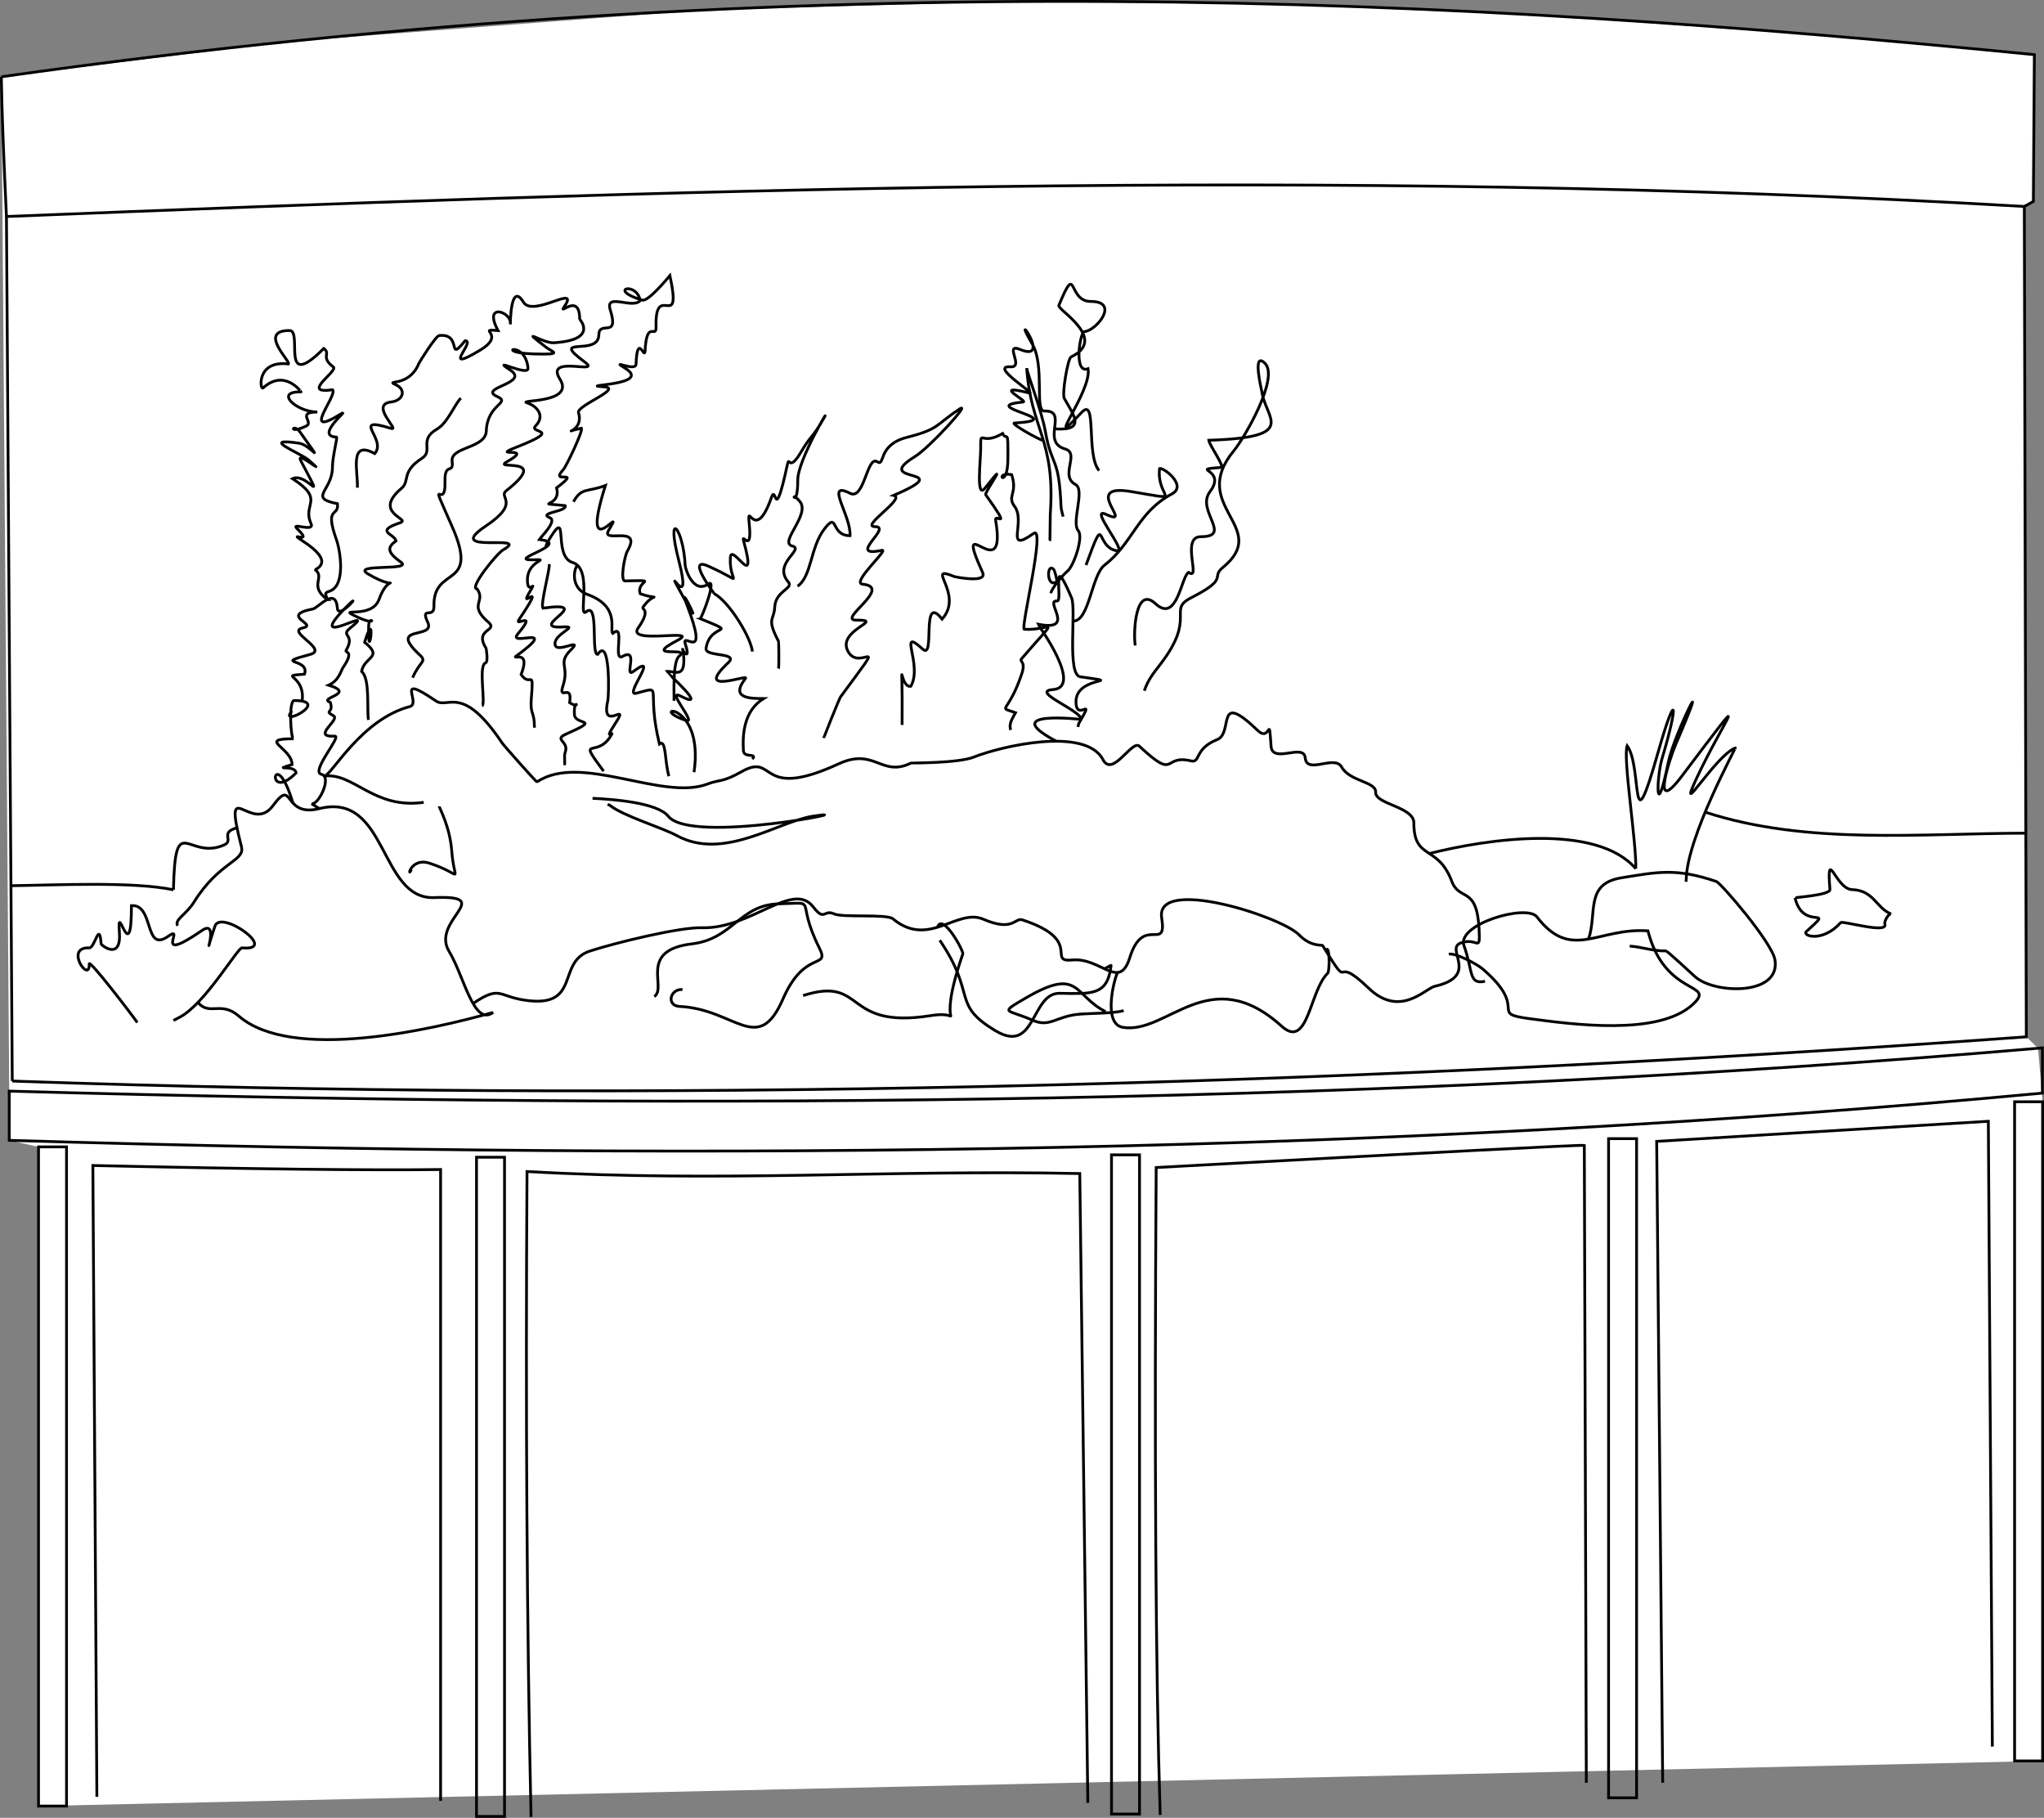 <?xml version="1.0" encoding="UTF-8"?>
<!DOCTYPE svg PUBLIC "-//W3C//DTD SVG 1.1//EN" "http://www.w3.org/Graphics/SVG/1.1/DTD/svg11.dtd">
<!-- Creator: CorelDRAW X8 -->
<svg xmlns="http://www.w3.org/2000/svg" xml:space="preserve" width="146.358mm" height="130.129mm" version="1.1" style="shape-rendering:geometricPrecision; text-rendering:geometricPrecision; image-rendering:optimizeQuality; fill-rule:evenodd; clip-rule:evenodd"
viewBox="0 0 115666 102840"
 xmlns:xlink="http://www.w3.org/1999/xlink">
 <rect x="0" y="0" width="115666" height="102840" fill="#808080" stroke="none"/>
 <defs>
  <style type="text/css">
   <![CDATA[
    .str0 {stroke:black;stroke-width:158.059}
    .fil1 {fill:none}
    .fil0 {fill:white}
   ]]>
  </style>
 </defs>
 <g id="Слой_x0020_1">
  <g id="_2942772695568">
   <polygon class="fil0" points="79,4343 523,61728 523,64514 2180,64883 2180,102175 115587,99622 115587,62330 115329,59303 114666,58657 114552,11680 115064,11396 115121,3092 106876,2317 106049,2208 86810,841 71482,216 56841,92 39683,575 16262,2358 "/>
   <g>
    <g>
     <line class="fil1 str0" x1="365" y1="12249" x2="694" y2= "61159" />
     <path class="fil1 str0" d="M694 61159c35660,1239 73651,405 113972,-2502l-114 -46977c-39422,-2298 -77476,-896 -114187,569 -304,-6484 -286,-7906 -286,-7906"/>
     <path class="fil1 str0" d="M114552 11680c0,0 171,-95 512,-284 0,0 19,-2768 57,-8304 -31929,-3146 -68804,-5289 -115042,1251"/>
     <path class="fil1 str0" d="M523 61728c0,1857 0,2786 0,2786 41249,1228 78842,716 115053,-2673 0,0 0,-853 0,-2559 -36672,3144 -74264,3580 -115053,2446z"/>
     <rect class="fil1 str0" x="2180" y="64883" width="1585" height="37292"/>
     <rect class="fil1 str0" x="26965" y="65469" width="1585" height="37292"/>
     <rect class="fil1 str0" x="62898" y="65334" width="1585" height="37292"/>
     <rect class="fil1 str0" x="91026" y="64417" width="1585" height="37292"/>
     <rect class="fil1 str0" x="114002" y="62330" width="1585" height="37292"/>
     <path class="fil1 str0" d="M5482 101652c-152,-23810 -227,-35716 -227,-35716 9023,203 15582,279 19677,228 0,23810 0,35716 0,35716"/>
     <path class="fil1 str0" d="M30051 102790c-237,-10692 -313,-22863 -228,-36513 11172,631 20247,-113 31280,114 304,23735 455,35602 455,35602"/>
     <path class="fil1 str0" d="M65653 102676c-258,-8189 -334,-20397 -227,-36626 15999,-875 24075,-1292 24227,-1251 38,12019 76,24038 114,36057"/>
     <path class="fil1 str0" d="M94089 100856c0,0 -113,-12095 -341,-36285 12512,-758 18768,-1137 18768,-1137 152,23583 227,35374 227,35374"/>
    </g>
    <path class="fil1 str0" d="M7768 57846c-304,-442 -2731,-3608 -2719,-3313 46,1158 -1443,-967 0,-910 325,13 573,-1577 673,-227 6,82 1165,991 1033,-683 -148,-1891 683,2192 683,-1479 1298,-95 703,2708 2076,1736 1045,-739 -1015,1680 1934,-341 1087,-745 -174,2458 712,-228 326,-989 3680,1422 1534,1222 -238,-22 -2093,3170 -3509,3915l-370 194"/>
    <path class="fil1 str0" d="M11200 56711c657,780 1299,-106 2312,770 2988,2584 10833,795 14389,-204 -1096,821 -1649,-2081 -2482,-3443 -1078,-1763 2695,-3196 -845,-3055 -3123,125 -2626,-6002 -6503,-5034 -2103,526 -1413,-1814 -2622,-169 -1240,1688 -2877,-1943 -1785,2331 209,817 -1257,831 -2681,3119 -450,724 -1135,1004 -929,1346"/>
    <path class="fil1 str0" d="M9815 50339c98,-4559 801,-1629 2865,-2536 580,-256 -273,-701 732,-972"/>
    <path class="fil1 str0" d="M16583 45448c-1076,-3567 -1638,89 172,-1721 -59,-510 -1461,-92 -227,-474 0,-938 -2003,-1459 84,-1459 -162,28 -289,-2162 39,-2162 2154,0 -967,1574 -125,584"/>
    <path class="fil1 str0" d="M17095 39681c217,-1547 -1426,-1419 134,-1541 337,-926 -1871,-533 322,-1117 1064,-283 -1375,-1294 -426,-1495 942,-199 -1383,-692 587,-1079 301,-59 1286,-1295 1380,-37 54,729 1635,-1238 430,1 -2404,2474 2066,-321 281,1130 -561,456 326,328 -214,1239 -104,175 498,-6 -171,971 -121,178 -230,745 -819,1009 1609,496 -646,718 90,971 221,635 -388,439 185,762 398,225 -1302,1225 71,1151 416,-22 -1397,2019 -758,2159 618,135 -159,1751 -556,1665l440 275"/>
    <path class="fil1 str0" d="M18520 33916c-1066,-780 -114,-1225 -670,-1677 0,-71 1168,-408 -711,-1627 -989,-641 698,279 -327,-705 -410,-394 1030,244 786,-294 -508,-1122 825,-1324 -1046,-2535 848,-391 1951,1791 478,-996 -377,-712 1692,1051 442,-50 -453,-399 -2872,-1310 -527,-954 646,98 1525,1479 33,-636 -397,-561 -726,186 360,-346 426,-208 -579,-786 621,-786 -1180,0 -2466,-1179 -925,-1138 19,1 -938,-1331 -2151,-222 -166,151 -398,-1581 1441,-1360 121,-156 -1743,-1889 57,-1892 778,-1 -581,3539 1942,1016 415,304 -205,487 536,1042 313,234 -1914,1568 -37,1293 297,318 -1871,2817 465,1370 635,-394 -1540,1262 -247,1308 78,3 -228,1085 -228,1721 0,1315 -1408,1723 285,2047 91,795 -761,72 -52,2057 206,580 543,2586 -403,2896 -303,99 -218,139 -122,468z"/>
    <path class="fil1 str0" d="M20223 27590c46,-913 -495,-2745 983,-1929 718,-828 -1433,-2152 919,-1427 560,173 -1251,-1349 13,-1493 675,-77 874,-696 257,-976 -664,-302 748,181 1308,-1204 36,-89 957,-1557 1147,-1578 1350,-147 408,1600 1469,294 636,0 -1446,1913 844,536 1534,-922 -257,-1224 1019,-1115 -879,-1632 819,-1050 697,-355 0,-103 19,-2431 744,-1247 540,884 3203,-1069 2312,247 -386,571 868,-853 868,710 0,11 1083,1176 -1458,1338 -655,41 -2065,-996 -429,265 326,251 1051,422 -736,365 -2360,-75 -453,-862 -302,806 46,512 -2204,-673 -1024,94 1186,771 -1834,1001 -729,1507 823,377 -551,405 -606,1948 -37,1015 -2051,881 -1934,1730 101,737 -435,22 -403,1128 53,1841 -1057,-749 395,2538 1600,3625 -1076,2162 -1021,4524 18,744 -789,-42 -351,910 458,993 -2325,110 -455,1843 434,402 -5,353 -399,1290"/>
    <path class="fil1 str0" d="M20849 40727c-97,-651 101,-2318 -387,-2744 161,-861 1258,-765 170,-1649 694,-2236 175,1549 228,-905 16,-769 728,153 -811,-603 -948,-466 995,204 1399,-915 609,-1691 1292,-315 -608,-1432 -1062,-623 2590,-151 1835,-685 -828,-586 -726,-853 -265,-1195 -93,-407 -1246,-532 227,-1023 673,-225 -1611,-523 90,-1958 479,-405 -40,-925 1152,-1692 671,-432 -217,-1039 848,-1649 614,-352 1033,-1472 1354,-1749"/>
    <path class="fil1 str0" d="M27275 39931c230,-68 -225,-2293 201,-2427 165,-52 37,-820 28,-834 -706,-1111 725,-958 128,-1474 -1157,-1000 -118,-1127 -630,-1877 -503,0 1094,-1996 1479,-2218 1643,-946 -3481,320 -1005,-1332 2029,-1353 687,-1624 1175,-2008 2593,-2043 -884,-1118 47,-1645 1627,-919 -1035,-205 497,-806 2780,-1089 679,-768 1115,-1218 612,-633 -41,-1169 -465,-1294 -665,-196 2723,52 1840,-1350 -892,-1417 2443,-197 1392,-977 -2041,-1516 796,-274 811,-1530 11,-854 1171,263 645,-1413 -311,-994 1267,-17 1697,-526 -215,-1120 -1909,-622 117,-24 318,93 1321,-1102 1563,-1388 708,3321 -853,244 -785,2896 19,729 -531,-465 -621,1364 -26,545 -440,-1070 -511,750 -19,460 -1521,-323 -631,222 1644,1008 -2850,948 -1194,1061 1141,78 -1556,1065 -1432,1464 354,1140 -1244,1180 166,878 99,172 -865,2170 -1024,2341 -836,905 1158,-122 -383,1034 311,1141 -1475,808 487,1004 137,347 -1579,392 -861,692 419,175 -510,1078 -603,1227 1959,235 -2006,1195 -326,1147 1010,-28 -292,9 -342,1056 -54,1147 680,-201 47,897 -495,861 1092,-970 -521,1417 -321,475 1081,-553 -60,805 -696,828 2533,-656 -153,1309 0,111 834,-320 327,1005 532,776 724,-443 578,1345 -80,982 176,686 176,1664"/>
    <path class="fil1 str0" d="M31086 31912c6,448 -508,2256 -363,2493 3138,-441 -1063,1212 1167,1061 959,-65 -668,427 -467,1048 139,428 1606,-464 883,250 -779,770 -75,885 -446,2028 -298,920 557,-203 374,959 695,441 229,-392 270,663 25,656 1613,195 -468,1115 -739,326 177,399 -49,1018 -89,245 7,550 -48,740"/>
    <path class="fil1 str0" d="M34157 43628c-1511,-2043 -437,-721 362,-1924 406,-611 -503,451 326,-820 827,-1268 -859,606 -455,-1222 78,-350 141,-3695 -568,-2641 -397,31 90,-3022 -654,-2408 -482,398 399,-2436 -758,-2787 -1205,-365 -103,-3404 -1432,-1142 -27,46 -94,215 -87,279"/>
    <path class="fil1 str0" d="M32451 28386c472,-835 759,-522 1808,-920 -1520,4813 1245,778 188,2526 -489,808 1943,-355 1058,1179 -168,291 -420,1699 -138,1694 2058,-43 595,-49 863,724 1240,427 786,-159 161,754 -111,161 484,87 -285,1193 -659,949 3573,-11 2243,684 -2088,1091 800,339 89,895 -406,318 -269,2299 -300,2532"/>
    <path class="fil1 str0" d="M37853 43912c-251,-853 -144,-2112 -538,-1823 -784,-3245 296,-3291 -1313,-2869 -741,194 1406,-2400 -165,-1232 -545,405 342,-1388 -608,-853 -578,325 180,-1955 -549,-1299 -227,-164 482,-1523 -1469,-2218 -807,-287 -820,-1246 -543,-1647"/>
    <path class="fil1 str0" d="M39275 43685c600,-4165 -2810,-3723 -453,-2925 651,220 -1210,-1839 -288,-1370 1656,843 -834,-1391 -835,-1402 511,-66 1194,542 947,-1251 -157,-96 489,822 138,-294 -253,-806 1413,1230 86,-2227 -664,-1729 1428,2590 -494,-968 -714,-1323 823,1516 38,-1526 -755,-2922 250,-1933 360,276 10,197 469,1635 1309,1037 502,-358 -366,1939 -465,1961 2342,967 556,170 336,1684 -73,505 1905,203 1248,819 -2005,1879 1204,605 985,882 -895,1130 251,1138 1024,1138 -1110,682 -1200,2001 -1143,2952 26,431 809,104 506,474"/>
    <path class="fil1 str0" d="M42574 36860c-55,-736 -1269,-2778 -2150,-3271 -8,-4 -1621,-2131 -359,-1568 2241,1002 1181,1027 1264,-474 50,-907 1572,2055 754,-933 -153,-560 492,801 317,-954 -145,-1449 305,1165 1251,-1506 297,-840 143,1661 905,-1872 119,-551 63,505 782,-725 560,-958 661,-792 1285,-1906 456,-813 -1479,2358 -1479,3497 0,1838 -542,425 119,1224 612,739 -1206,2319 -431,2517 726,184 -1136,989 -224,2032 328,375 -723,496 -767,1417 -38,787 -483,613 213,1939 17,32 35,1463 -2,1550"/>
    <path class="fil1 str0" d="M45133 33163c803,-554 715,-2197 1513,-3232 807,-1046 319,374 1455,374 72,-1123 -1461,-3144 0,-2398 813,414 957,-2153 1536,-1786 474,301 -8,-946 1675,-1376 1871,-478 1591,-688 2989,-1606 688,-451 -1678,2171 -2534,2696 -2561,1572 2629,552 -1196,2190 720,155 -1909,1768 -1062,1768 1047,0 -1670,1783 388,1341 457,-98 -1771,1849 -1079,1916 1743,167 -1493,2046 -353,2033 1704,-21 -1208,566 -453,1810 692,1141 2372,-1294 -447,2531 -82,112 -950,2304 -953,2327"/>
    <path class="fil1 str0" d="M51048 41012c38,-4765 -227,-2078 493,-2186 697,-1207 -782,-3429 673,-2104 734,668 -128,-3248 1097,-1696 1290,-1442 -1046,-3131 700,-2404 7,3 1878,400 1593,-232 -1742,-3851 1409,1013 739,-2943 -84,-499 1004,740 -564,-1459 -88,-123 1506,-2323 -47,-366 -508,641 -237,-1595 -237,-2219 0,-1240 -36,-130 1241,-879 257,485 313,-403 299,1441 -13,1819 -869,700 213,886 354,1082 -284,1197 166,1800 658,882 -602,2716 1071,1531 718,-509 -756,5401 -522,5417 1524,104 2097,-953 -146,1659 -171,199 256,104 3,860 -777,2323 -1421,1825 -354,2202 -183,340 -385,615 -276,976"/>
    <path class="fil1 str0" d="M23977 45391c-2825,401 -3948,-1680 -5605,-1488 433,-122 2094,-3208 4814,-3929 690,-183 -913,-1953 1484,-317 685,467 1487,-997 3744,2374 96,144 1938,2229 1976,2203 2462,-1663 7095,1100 9650,119 703,-270 811,-66 1932,-701 1973,-1116 863,1691 5491,-442 2036,-938 2416,781 4088,-42 13,-6 2683,11 3551,-336 1530,-613 6325,-1740 7312,141 546,1041 1643,-1148 2062,-757 2135,1994 1287,440 2910,829 572,137 171,-681 1493,-1204 954,-378 -141,-2852 2298,-512 731,701 616,-1066 749,882 70,1023 1857,-187 1934,663 87,964 1658,-200 2062,522 461,823 1961,817 1924,1426 -41,673 2161,819 2161,1729 0,2147 1350,1200 2146,3307 441,1166 1421,211 1546,2719 69,1393 -95,409 -1052,776 -891,343 1121,1859 -1460,2446 -532,120 -1959,1817 -3741,102 -2190,-2108 -830,500 -2600,-2406 -36,-60 -657,91 -1345,-616 -1014,-1041 -8133,-3303 -7764,-957 315,2002 -1037,-217 -1805,2255 -588,1891 -1618,-22 -3262,133 -1467,139 674,-1130 -2819,-2270 -429,-140 -509,696 -2208,-37 -1492,-644 -3092,1660 -5111,-20 -355,-295 -2831,-53 -3340,-284 -587,-266 -518,460 -1175,-393 -1156,-1501 -3519,1264 -6298,1179 -1270,-38 -4915,854 -6347,1323 -1913,626 -442,3285 -3730,2767 -1461,-230 -1355,-832 -2872,198"/>
    <path class="fil1 str0" d="M59636 32225c-419,-465 -433,1113 176,672 -15,-225 -152,-645 -176,-672z"/>
    <path class="fil1 str0" d="M59408 30604c15,-35 17,-1416 26,-1543 296,-4221 -1104,-4764 -1334,-8239 24,291 846,2418 1054,3588 368,2064 773,1369 886,4228 8,199 79,394 118,587"/>
    <path class="fil1 str0" d="M59010 24917c-245,-65 -1881,-970 -1596,-986 3298,-191 -2286,-930 474,-1185 358,-33 -1872,-1079 337,-517 522,133 -2302,-1564 -1039,-1478 800,54 -406,-1371 537,-982 1909,789 -653,-2610 695,-299 719,1232 118,3803 675,3783 1412,-49 -226,1740 1179,2147 858,248 -330,1522 588,2010 559,296 -250,2140 156,2611 310,359 -258,2006 -606,2285 -241,193 -898,961 -945,1255"/>
    <path class="fil1 str0" d="M59749 41922c-3347,-1782 1417,-1217 1433,-1224 0,-508 -2916,-1589 -1597,-1686 1745,-129 -855,-3685 -858,-3702 2234,453 323,-1382 1095,-1308 340,33 -391,-3021 816,-180 278,654 -281,4352 492,4465 2768,405 -299,-123 -242,1454 41,1146 1147,-508 152,1198l-39 186"/>
    <path class="fil1 str0" d="M33531 45163c1095,50 3656,230 4286,1015 1311,1631 11469,-493 8195,-5 -1976,294 -5056,2546 -7702,1105 -860,-469 -3052,-1113 -3801,-1721l-125 -52"/>
    <path class="fil1 str0" d="M24854 45618c3,84 602,1134 707,2506 147,1941 734,1363 -1252,712 -1080,-354 -1282,907 -1034,365"/>
    <path class="fil1 str0" d="M61455 31969c1175,-3201 462,-1000 1765,-806 598,89 -1634,-2525 -639,-2067 1700,783 -1476,-1771 1416,-1288 3195,534 1423,413 1621,-1303 226,-72 1578,966 701,1436 -1977,1059 -2188,2770 -3817,4031 -738,571 -860,3200 -1783,3163"/>
    <path class="fil1 str0" d="M64242 36519c-119,-709 2,-3419 1139,-2371 1245,1149 1458,-1556 1882,-1768 737,524 -470,-2018 692,-2018 1816,0 -290,-1478 512,-2541 1008,-1337 -1268,-1227 630,-1378 233,-19 -676,-1291 -697,-1536 5158,-164 3205,-1220 3005,-2754 -7,-53 -567,-2333 175,-1601 822,812 -1153,4214 -1763,4953 -2605,3153 2167,4322 -621,6601 -708,578 407,589 -1800,1716 -1353,690 328,1077 -1718,3737 -426,555 -706,888 -924,1519"/>
    <path class="fil1 str0" d="M62195 26623c-763,-898 -99,-4236 -992,-3287 -2281,2424 610,-1209 367,-2476 -834,326 -457,-2082 -207,-2100 680,-49 2025,-1706 360,-1706 -1340,0 -746,-2334 -1807,227 -98,238 2813,1894 693,2911 -183,87 -523,2090 -384,2344 491,899 1303,1862 -552,1725"/>
    <path class="fil1 str0" d="M84034 55514c-945,201 -666,-567 -1188,-2005 -445,-1223 3547,-2390 4127,-1636 1951,2536 3439,587 6280,788 972,3781 3918,2884 2543,4160 -1946,1805 -6827,1129 -9250,807 -2368,-314 43,-494 -2633,-2801 -381,-328 -1570,-928 -1927,-848"/>
    <path class="fil1 str0" d="M89892 53126c503,-1449 -224,-3129 1858,-3465 2043,-329 3086,-571 5376,208 260,89 3145,3445 3313,4422 353,2059 -3457,1954 -4537,947 -135,-126 -1566,-1447 -1625,-1444 -703,28 -1396,-233 -2054,-270"/>
    <path class="fil1 str0" d="M92565 49145c49,-1459 -737,-6291 -487,-6958 883,1204 134,6065 1768,312 988,-3479 1178,-2826 204,422 -306,1018 -394,3851 365,161 321,-1560 2640,-6171 400,-941 -355,828 -1412,4110 356,1768 4386,-5810 2299,-3038 817,159 -1139,2457 1044,-1270 2208,-1758 52,-21 -2747,5080 -2776,7454l-12 120"/>
    <path class="fil1 str0" d="M107010 51704c-830,-324 -979,-1343 -2202,-1375 -938,-24 -1453,-2520 -1256,-5 25,315 -1982,443 -1976,470 470,1958 2362,358 649,1899 -281,253 901,654 1938,-497 109,-121 2697,663 2498,77 -55,-162 235,-614 349,-569z"/>
    <path class="fil1 str0" d="M636 50107c2420,-29 6868,-254 9179,232"/>
    <path class="fil1 str0" d="M80883 48287c3213,-812 9440,-1753 11682,858"/>
    <path class="fil1 str0" d="M96523 45955c5723,1859 12140,1191 18115,1180"/>
    <path class="fil1 str0" d="M37028 56379c741,-523 -944,-2615 2125,-2981 2337,-279 2690,-2213 4927,-2266 2333,-54 860,-353 2286,2503 617,1235 -826,40 -2055,2871 -1416,3259 -2696,582 -5850,432 -770,-36 -550,-1010 159,-957"/>
    <path class="fil1 str0" d="M45445 56322c3586,-1145 2197,1936 7239,1133 2246,-358 107,1410 1800,-3489 57,-164 -1157,-2367 -1430,-1510"/>
    <path class="fil1 str0" d="M53180 53194c2119,3122 621,3606 3163,5124 2281,1361 1997,-2148 3616,-2124 1758,26 2686,146 2900,-1469 20,-152 99,-166 -355,84"/>
    <path class="fil1 str0" d="M63246 55014c-179,288 -869,2907 284,3104 2524,432 4899,-3763 8997,-62 1500,1355 1576,-2003 2602,-2994 112,-109 114,-1258 -15,-1356l-115 39"/>
    <path class="fil1 str0" d="M62564 57232c-1839,-924 -1440,-2572 -4534,-763 -1534,897 -1041,608 396,1246 993,441 1324,-231 2673,-341 662,-54 1925,-38 2488,-198"/>
   </g>
  </g>
 </g>
</svg>
